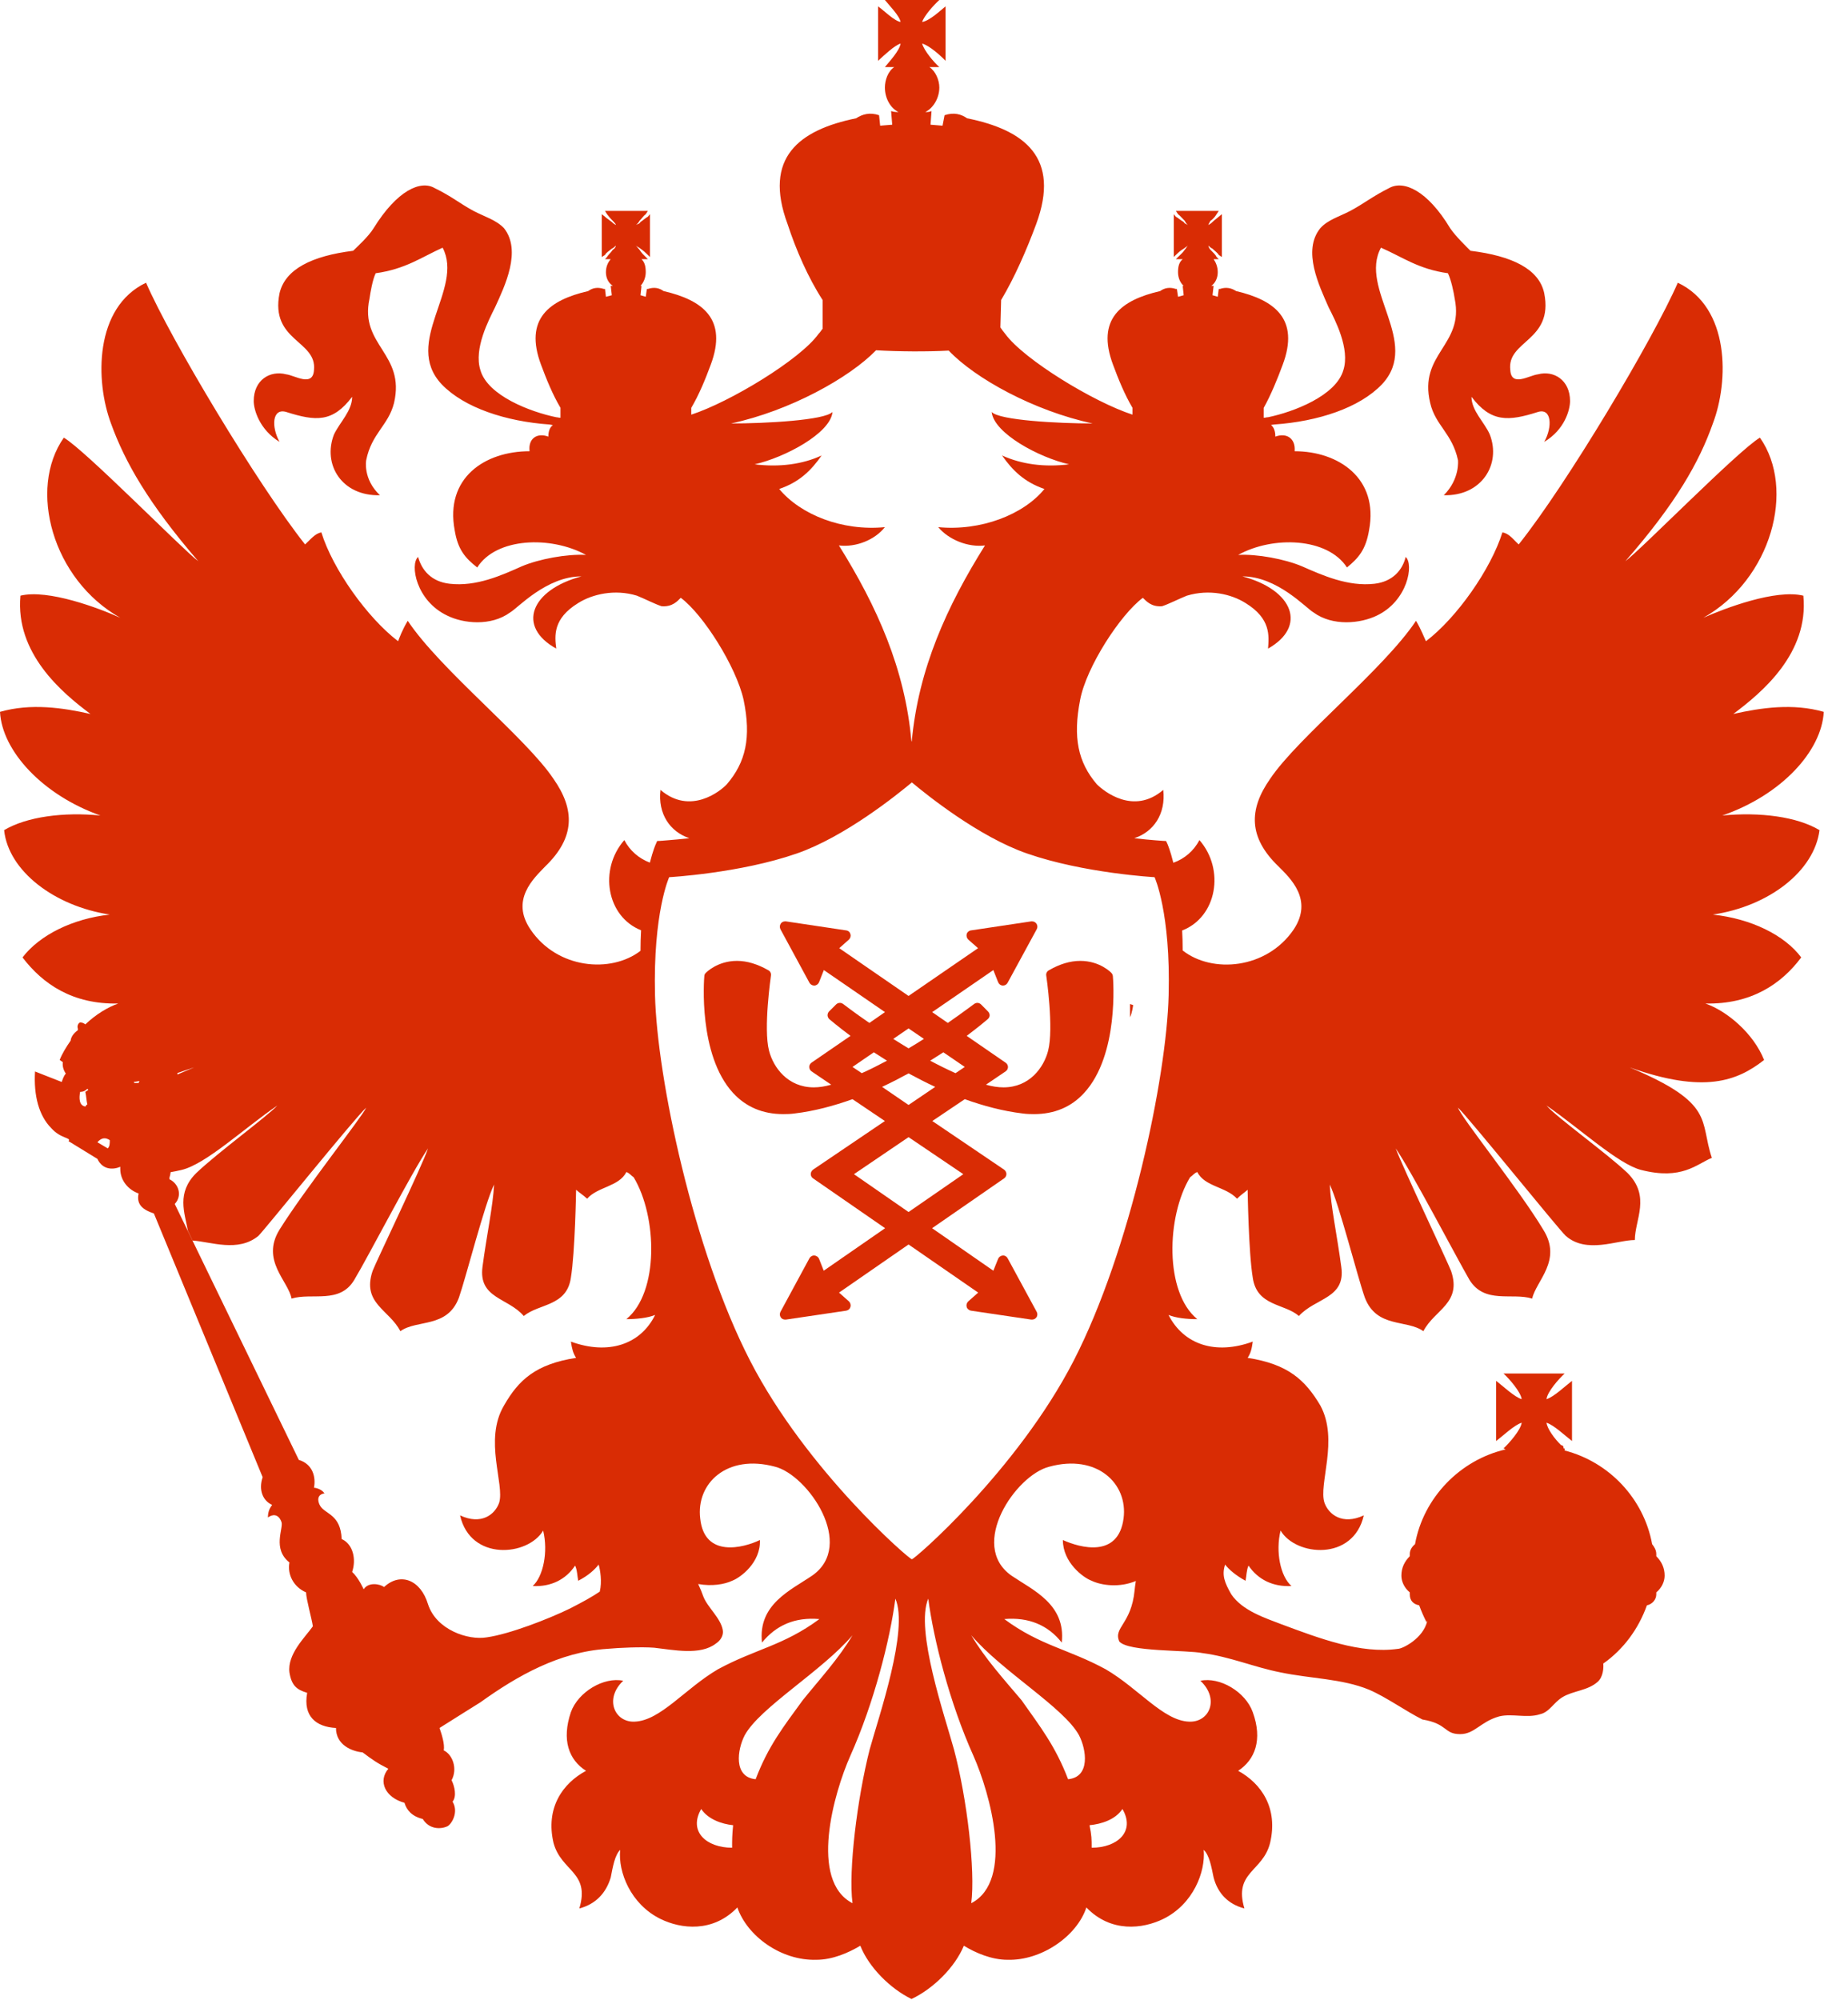 <svg width="61" height="66" viewBox="0 0 61 66" fill="none" xmlns="http://www.w3.org/2000/svg">
<path d="M31.54 35.416C31.26 35.29 30.98 35.151 30.704 35.004C30.855 34.907 30.998 34.816 31.139 34.727L31.846 35.21L31.54 35.416ZM29.99 36.465L29.116 35.868C29.422 35.725 29.713 35.574 29.99 35.423C30.27 35.574 30.561 35.725 30.87 35.868L29.99 36.465ZM31.798 38.749L29.99 39.998L28.188 38.749L29.99 37.527L31.798 38.749ZM28.14 35.21L28.844 34.727C28.98 34.816 29.124 34.907 29.278 35.004C29.003 35.151 28.726 35.29 28.446 35.416L28.14 35.21ZM29.99 33.939L30.498 34.285C30.339 34.389 30.166 34.491 29.99 34.597C29.817 34.491 29.646 34.389 29.485 34.285L29.99 33.939ZM36.686 32.108C36.671 32.09 36.303 31.71 35.658 31.71C35.323 31.71 34.972 31.817 34.623 32.02C34.56 32.053 34.523 32.123 34.535 32.193C34.539 32.211 34.789 33.935 34.597 34.675C34.454 35.231 33.982 35.884 33.124 35.884C32.94 35.884 32.752 35.854 32.553 35.798C32.553 35.798 32.546 35.798 32.546 35.795L33.194 35.356C33.242 35.323 33.272 35.272 33.272 35.213C33.272 35.154 33.242 35.103 33.194 35.07L31.909 34.185C32.314 33.88 32.571 33.662 32.604 33.633C32.641 33.6 32.667 33.557 32.667 33.508C32.667 33.461 32.648 33.412 32.612 33.379L32.383 33.147C32.35 33.114 32.303 33.096 32.262 33.096C32.225 33.096 32.185 33.11 32.155 33.132C32.141 33.139 31.801 33.401 31.286 33.758L30.77 33.401L32.789 32.013L32.947 32.414C32.973 32.476 33.028 32.521 33.102 32.525C33.102 32.525 33.105 32.525 33.109 32.525C33.172 32.525 33.231 32.488 33.26 32.433L34.221 30.665C34.254 30.605 34.248 30.536 34.211 30.48C34.177 30.433 34.123 30.406 34.066 30.406C34.059 30.406 34.052 30.406 34.041 30.406L32.052 30.704C31.986 30.712 31.927 30.76 31.909 30.827C31.894 30.889 31.912 30.959 31.96 31.006L32.284 31.291L29.99 32.867L27.702 31.291L28.023 31.006C28.07 30.959 28.092 30.889 28.07 30.827C28.056 30.76 28 30.712 27.93 30.704L25.941 30.406C25.934 30.406 25.923 30.406 25.916 30.406C25.857 30.406 25.801 30.433 25.772 30.48C25.735 30.536 25.732 30.605 25.761 30.665L26.719 32.433C26.752 32.488 26.811 32.525 26.873 32.525C26.881 32.525 26.881 32.525 26.884 32.525C26.951 32.521 27.01 32.476 27.036 32.414L27.194 32.013L29.212 33.401L28.697 33.758C28.178 33.401 27.839 33.139 27.831 33.132C27.798 33.11 27.762 33.096 27.725 33.096C27.676 33.096 27.632 33.114 27.599 33.147L27.366 33.379C27.333 33.412 27.316 33.461 27.316 33.508C27.319 33.557 27.341 33.6 27.374 33.633C27.411 33.662 27.665 33.88 28.074 34.185L26.785 35.07C26.741 35.103 26.711 35.154 26.711 35.213C26.715 35.272 26.741 35.323 26.788 35.356L27.436 35.795C27.436 35.798 27.433 35.798 27.43 35.798C27.231 35.854 27.043 35.884 26.863 35.884C26.004 35.884 25.529 35.231 25.385 34.675C25.193 33.935 25.448 32.211 25.448 32.193C25.459 32.123 25.425 32.053 25.363 32.02C25.009 31.817 24.66 31.71 24.328 31.71C23.684 31.71 23.312 32.09 23.297 32.108C23.268 32.134 23.249 32.174 23.249 32.211C23.238 32.318 23.043 34.809 24.196 36.067C24.623 36.532 25.179 36.767 25.853 36.767C25.971 36.767 26.099 36.764 26.226 36.746C26.881 36.668 27.522 36.495 28.14 36.274L29.209 36.995L26.84 38.598C26.792 38.635 26.762 38.687 26.762 38.746C26.762 38.801 26.788 38.856 26.84 38.889L29.216 40.532L27.19 41.935L27.036 41.542C27.01 41.482 26.951 41.438 26.884 41.434C26.881 41.431 26.881 41.431 26.873 41.431C26.811 41.431 26.752 41.467 26.719 41.523L25.761 43.294C25.732 43.35 25.735 43.423 25.772 43.474C25.801 43.522 25.857 43.548 25.916 43.548C25.923 43.548 25.934 43.548 25.941 43.548L27.93 43.254C28 43.242 28.056 43.195 28.07 43.132C28.092 43.066 28.07 42.995 28.023 42.948L27.695 42.657L29.99 41.069L32.288 42.657L31.96 42.948C31.909 42.995 31.89 43.066 31.909 43.132C31.927 43.195 31.982 43.242 32.052 43.254L34.041 43.548C34.052 43.548 34.059 43.548 34.066 43.548C34.123 43.548 34.177 43.522 34.211 43.474C34.248 43.423 34.251 43.35 34.221 43.294L33.26 41.523C33.231 41.467 33.172 41.431 33.109 41.431C33.105 41.431 33.102 41.431 33.102 41.434C33.028 41.438 32.973 41.482 32.947 41.542L32.789 41.935L30.767 40.532L33.142 38.889C33.191 38.856 33.22 38.801 33.22 38.746C33.22 38.687 33.191 38.635 33.142 38.598L30.774 36.995L31.846 36.274C32.461 36.495 33.105 36.668 33.758 36.746C33.886 36.764 34.012 36.767 34.13 36.767C34.804 36.767 35.364 36.532 35.787 36.067C36.944 34.809 36.745 32.318 36.734 32.211C36.73 32.174 36.712 32.134 36.686 32.108Z" fill="#D92C04"/>
<path d="M37.3 33.57C37.371 33.434 37.404 33.169 37.404 33.169L37.3 33.135V33.57Z" fill="#D92C04"/>
<path d="M35.441 44.904C33.569 48.539 30.14 51.5 30.1 51.456C30.059 51.5 26.63 48.539 24.759 44.904C22.888 41.272 21.688 35.566 21.621 32.841C21.554 30.115 22.088 28.948 22.088 28.948C22.088 28.948 24.428 28.818 26.299 28.167C27.886 27.618 29.614 26.225 30.1 25.82C30.582 26.225 32.314 27.618 33.904 28.167C35.773 28.818 38.111 28.948 38.111 28.948C38.111 28.948 38.646 30.115 38.575 32.841C38.508 35.566 37.308 41.272 35.441 44.904ZM35.617 57.265C35.86 57.732 36.001 58.646 35.256 58.716C34.84 57.626 34.34 56.989 33.72 56.109C33.146 55.43 32.513 54.731 32.06 53.965C33.076 55.158 35.117 56.348 35.617 57.265ZM32.06 62.808C32.199 61.74 31.922 59.353 31.489 57.732C31.19 56.642 30.199 53.78 30.641 52.757C30.814 54.105 31.352 56.211 32.13 57.939C32.681 59.179 33.492 62.064 32.06 62.808ZM28.707 57.732C28.295 59.353 28 61.74 28.14 62.808C26.704 62.064 27.518 59.179 28.07 57.939C28.844 56.211 29.381 54.105 29.555 52.757C30.001 53.78 29.009 56.642 28.707 57.732ZM26.497 56.109C25.857 56.989 25.356 57.626 24.943 58.716C24.199 58.646 24.339 57.732 24.582 57.265C25.083 56.348 27.12 55.158 28.14 53.965C27.688 54.731 27.053 55.42 26.497 56.109ZM18.844 44.274C18.881 44.513 18.914 44.653 19.016 44.811C17.687 45.017 17.12 45.537 16.638 46.38C15.96 47.519 16.667 48.988 16.475 49.596C16.34 49.976 15.893 50.34 15.186 50.009C15.528 51.53 17.429 51.357 17.929 50.51C18.1 51.217 17.929 52.031 17.584 52.34C18.174 52.373 18.674 52.133 18.983 51.666C19.053 51.806 19.053 51.998 19.086 52.167C19.415 51.998 19.625 51.806 19.76 51.633C19.812 51.802 19.878 52.2 19.797 52.525C19.544 52.697 19.256 52.856 18.811 53.084C18.1 53.431 16.81 53.931 16.066 54.034C15.458 54.138 14.405 53.791 14.129 52.944C13.885 52.133 13.215 51.876 12.678 52.373C12.541 52.27 12.162 52.2 12.004 52.448C12.004 52.448 11.834 52.064 11.624 51.876C11.764 51.459 11.657 50.959 11.278 50.79C11.245 49.976 10.744 49.976 10.571 49.699C10.468 49.526 10.468 49.316 10.711 49.283C10.608 49.129 10.397 49.096 10.364 49.096C10.431 48.749 10.327 48.318 9.864 48.178L5.768 39.732C6.029 39.456 5.894 39.058 5.595 38.918C5.595 38.918 5.595 38.885 5.595 38.852C5.62 38.786 5.624 38.733 5.632 38.683C5.742 38.663 5.875 38.638 5.993 38.609C6.803 38.417 8.066 37.227 9.156 36.483C8.773 36.881 7.185 38.038 6.478 38.712C5.819 39.367 6.095 40.023 6.202 40.613L6.357 40.94C6.957 40.977 7.856 41.339 8.53 40.785C8.74 40.579 11.694 36.914 12.088 36.553C11.937 36.881 10.07 39.231 9.227 40.579C8.6 41.596 9.518 42.27 9.624 42.855C10.294 42.649 11.212 43.047 11.694 42.237C12.162 41.459 13.595 38.679 14.129 37.898C13.922 38.505 12.401 41.666 12.299 41.942C11.937 43.014 12.851 43.22 13.215 43.931C13.768 43.534 14.767 43.843 15.149 42.822C15.388 42.133 15.996 39.732 16.309 39.091C16.273 39.803 16.066 40.752 15.927 41.802C15.786 42.855 16.773 42.822 17.289 43.43C17.79 43.014 18.707 43.117 18.844 42.166C18.983 41.32 19.016 39.264 19.016 39.264C19.156 39.386 19.227 39.419 19.381 39.559C19.723 39.162 20.435 39.162 20.675 38.679C20.781 38.712 20.814 38.782 20.917 38.852C21.695 40.144 21.761 42.649 20.675 43.534C20.987 43.534 21.385 43.496 21.625 43.394C21.142 44.377 20.07 44.724 18.844 44.274ZM6.412 35.224C6.232 35.297 6.022 35.39 5.856 35.459C5.856 35.445 5.856 35.426 5.856 35.412C6.025 35.35 6.236 35.286 6.412 35.224ZM24.13 13.975C26.067 13.559 28.033 12.472 28.918 11.559C29.65 11.603 30.597 11.61 31.316 11.57C32.188 12.49 34.129 13.559 36.067 13.975C34.943 13.975 32.976 13.871 32.734 13.595C32.804 14.302 34.306 15.102 35.289 15.323C34.475 15.425 33.72 15.323 33.076 15.031C33.426 15.532 33.82 15.912 34.475 16.137C33.787 16.984 32.372 17.533 30.969 17.396C31.316 17.812 31.956 18.07 32.513 18C31.252 20.012 30.317 22.073 30.096 24.465L30.088 24.462L30.085 24.469C29.875 22.073 28.947 20.012 27.691 18C28.258 18.07 28.884 17.812 29.209 17.396C27.794 17.533 26.427 16.984 25.72 16.137C26.38 15.912 26.773 15.532 27.12 15.031C26.497 15.323 25.72 15.425 24.91 15.323C25.893 15.102 27.415 14.302 27.48 13.595C27.223 13.871 25.256 13.975 24.13 13.975ZM37.05 59.699C37.485 60.443 36.881 60.977 36.034 60.977C36.034 60.687 36.034 60.583 35.964 60.234C36.358 60.196 36.819 60.049 37.05 59.699ZM24.166 60.977C23.319 60.977 22.714 60.443 23.146 59.699C23.37 60.035 23.816 60.194 24.199 60.234C24.166 60.583 24.166 60.687 24.166 60.977ZM4.575 35.739C4.53 35.739 4.485 35.739 4.438 35.739C4.431 35.728 4.423 35.717 4.412 35.706C4.475 35.692 4.542 35.692 4.6 35.673C4.596 35.695 4.586 35.717 4.575 35.739ZM3.557 37.898L3.215 37.696C3.352 37.536 3.488 37.536 3.624 37.626C3.624 37.728 3.624 37.831 3.557 37.898ZM2.883 36.45C2.85 36.45 2.85 36.483 2.817 36.517C2.607 36.483 2.607 36.24 2.644 36.034C2.744 36.034 2.817 36.001 2.883 35.931L2.916 35.967L2.817 36.034C2.85 36.174 2.85 36.311 2.883 36.45ZM60.06 27.396C59.32 26.951 58.093 26.792 56.849 26.913C58.8 26.239 60.13 24.79 60.2 23.492C59.183 23.201 58.126 23.356 57.213 23.562C58.16 22.855 59.714 21.559 59.526 19.658C58.612 19.434 56.933 20.075 56.225 20.387C58.472 19.123 59.283 16.137 58.093 14.443C57.386 14.858 54.17 18.137 53.651 18.52C55.312 16.619 56.09 15.253 56.539 13.975C57.073 12.579 57.106 10.144 55.382 9.33C54.568 11.197 51.718 15.978 50.13 17.967C49.957 17.812 49.817 17.603 49.592 17.57C49.213 18.782 48.089 20.387 47.069 21.161C47.017 21.058 46.915 20.782 46.741 20.487C45.655 22.111 42.837 24.34 41.923 25.706C41.212 26.722 41.212 27.64 42.199 28.59C42.597 28.988 43.356 29.696 42.7 30.678C41.809 31.983 40.015 32.134 39.039 31.367C39.039 31.135 39.032 30.914 39.021 30.708C40.17 30.262 40.439 28.697 39.592 27.724C39.404 28.081 39.098 28.343 38.73 28.472C38.631 28.067 38.542 27.869 38.535 27.849L38.49 27.754L38.391 27.75C38.38 27.747 38.005 27.728 37.441 27.662C38.078 27.453 38.486 26.863 38.398 26.067C37.415 26.913 36.428 26.105 36.203 25.88C35.584 25.153 35.411 24.34 35.654 23.094C35.86 22.007 36.983 20.28 37.724 19.728C37.831 19.83 38.001 20.038 38.361 20.005C38.571 19.938 38.918 19.761 39.176 19.658C39.92 19.434 40.645 19.606 41.113 19.901C41.956 20.417 41.886 20.987 41.857 21.404C43.146 20.679 42.7 19.47 41.01 19.021C42.166 19.021 43.116 20.075 43.356 20.21C43.997 20.678 44.91 20.575 45.444 20.317C46.469 19.831 46.674 18.623 46.399 18.38C46.295 18.815 45.967 19.194 45.374 19.264C44.498 19.367 43.647 18.984 42.977 18.689C42.409 18.449 41.489 18.277 40.87 18.313C42.026 17.673 43.824 17.742 44.461 18.727C44.844 18.416 45.084 18.137 45.19 17.5C45.518 15.776 44.17 14.891 42.734 14.891C42.771 14.476 42.476 14.269 42.097 14.409C42.097 14.233 42.049 14.096 41.953 14.026C41.986 14.022 42.03 14.009 42.06 14.009C43.511 13.908 44.877 13.459 45.618 12.681C46.915 11.297 44.844 9.536 45.584 8.174C46.295 8.482 46.815 8.881 47.794 9.017C47.898 9.227 47.986 9.639 48.019 9.864C48.332 11.404 46.815 11.662 47.209 13.301C47.382 14.044 47.938 14.302 48.126 15.186C48.126 15.186 48.197 15.805 47.658 16.343C48.904 16.377 49.559 15.323 49.176 14.339C49.006 13.941 48.572 13.559 48.572 13.095C49.213 13.941 49.784 13.908 50.767 13.595C51.216 13.459 51.253 14.082 50.973 14.582C51.648 14.18 51.825 13.526 51.825 13.234C51.825 12.541 51.286 12.214 50.767 12.353C50.477 12.386 49.887 12.785 49.853 12.214C49.732 11.23 51.286 11.264 50.973 9.677C50.804 8.881 49.92 8.446 48.538 8.276C48.402 8.137 48.056 7.808 47.868 7.532C47.11 6.273 46.329 5.945 45.86 6.203C45.308 6.478 45.017 6.722 44.568 6.961C44.203 7.152 43.824 7.256 43.581 7.532C42.977 8.276 43.548 9.433 43.857 10.144C44.067 10.556 44.568 11.507 44.343 12.214C44.1 13.06 42.7 13.595 41.857 13.769C41.801 13.769 41.768 13.787 41.714 13.787V13.459C41.956 13.024 42.166 12.508 42.339 12.04C42.91 10.519 42.06 9.901 40.803 9.606C40.645 9.503 40.472 9.466 40.266 9.536H40.229L40.196 9.794L40.023 9.743L40.06 9.433H39.985C40.129 9.33 40.196 9.156 40.196 8.984C40.196 8.796 40.129 8.655 40.06 8.553H40.229L40.158 8.482C40.129 8.413 40.06 8.347 39.953 8.24C39.92 8.207 39.887 8.137 39.887 8.104C39.92 8.137 39.953 8.174 40.023 8.207C40.092 8.276 40.196 8.347 40.229 8.413L40.332 8.482V7.068L40.229 7.152C40.196 7.187 40.092 7.256 40.023 7.326C39.953 7.396 39.92 7.396 39.887 7.429C39.887 7.396 39.92 7.359 39.953 7.289C40.06 7.223 40.129 7.116 40.158 7.068L40.229 6.961H38.814L38.885 7.068C38.951 7.116 39.039 7.223 39.109 7.289C39.142 7.359 39.176 7.396 39.212 7.429C39.176 7.396 39.109 7.396 39.072 7.326C38.951 7.256 38.884 7.187 38.814 7.152L38.745 7.068V8.482L38.814 8.413C38.884 8.347 38.951 8.276 39.072 8.207C39.109 8.174 39.176 8.137 39.212 8.104C39.176 8.137 39.142 8.207 39.109 8.24C39.039 8.347 38.951 8.413 38.885 8.482L38.814 8.553H39.039C38.918 8.655 38.885 8.796 38.885 8.984C38.885 9.156 38.951 9.33 39.072 9.433H39.039L39.072 9.743L38.885 9.794L38.847 9.536H38.814C38.608 9.466 38.435 9.503 38.295 9.606C37.017 9.901 36.17 10.519 36.741 12.04C36.914 12.508 37.124 13.024 37.382 13.459V13.684C36.1 13.268 33.801 11.867 33.183 11.021C33.113 10.936 33.061 10.866 33.028 10.814L33.021 10.818L33.046 9.901C33.492 9.156 33.89 8.24 34.203 7.396C35.014 5.201 33.82 4.287 31.922 3.904C31.732 3.769 31.489 3.698 31.179 3.802L31.112 4.148L30.715 4.115L30.748 3.665C30.678 3.698 30.611 3.698 30.542 3.698C30.814 3.562 31.006 3.23 31.006 2.888C31.006 2.645 30.884 2.35 30.678 2.214H31.006C30.814 2.04 30.505 1.676 30.438 1.437C30.678 1.503 31.043 1.831 31.212 2.007V0.21C31.043 0.346 30.678 0.692 30.438 0.725C30.505 0.523 30.814 0.173 31.006 -1.15422e-06H29.209C29.348 0.173 29.694 0.523 29.727 0.725C29.518 0.692 29.176 0.346 28.984 0.21V2.007C29.176 1.831 29.518 1.503 29.727 1.437C29.694 1.676 29.348 2.04 29.209 2.214H29.518C29.312 2.35 29.209 2.645 29.209 2.888C29.209 3.23 29.381 3.562 29.658 3.698C29.588 3.698 29.518 3.698 29.414 3.665L29.451 4.115L29.053 4.148L29.017 3.802C28.707 3.698 28.468 3.769 28.258 3.904C26.38 4.287 25.183 5.201 25.997 7.396C26.273 8.24 26.671 9.156 27.153 9.901V10.851C27.12 10.884 27.084 10.954 27.017 11.021C26.413 11.867 24.096 13.268 22.818 13.684V13.459C23.076 13.024 23.286 12.508 23.459 12.04C24.03 10.519 23.183 9.901 21.904 9.606C21.761 9.503 21.595 9.466 21.385 9.536H21.352L21.315 9.794L21.142 9.743L21.175 9.433H21.142C21.245 9.33 21.315 9.156 21.315 8.984C21.315 8.796 21.282 8.655 21.175 8.553H21.385L21.315 8.482C21.245 8.413 21.175 8.347 21.108 8.24C21.075 8.207 21.024 8.137 20.987 8.104C21.024 8.137 21.108 8.174 21.142 8.207C21.245 8.276 21.315 8.347 21.385 8.413L21.455 8.482V7.068L21.385 7.152C21.315 7.187 21.245 7.256 21.142 7.326C21.108 7.396 21.024 7.396 20.987 7.429C21.024 7.396 21.075 7.359 21.108 7.289C21.175 7.223 21.245 7.116 21.315 7.068L21.385 6.961H19.97L20.037 7.068C20.07 7.116 20.159 7.223 20.229 7.289C20.295 7.359 20.328 7.396 20.328 7.429C20.295 7.396 20.262 7.396 20.195 7.326C20.107 7.256 20.001 7.187 19.97 7.152L19.864 7.068V8.482L19.97 8.413C20.001 8.347 20.107 8.276 20.195 8.207C20.262 8.174 20.295 8.137 20.328 8.104C20.328 8.137 20.295 8.207 20.229 8.24C20.159 8.347 20.07 8.413 20.037 8.482L19.97 8.553H20.159C20.07 8.655 20.001 8.796 20.001 8.984C20.001 9.156 20.07 9.33 20.229 9.433H20.159L20.195 9.743L20.001 9.794L19.97 9.536H19.934C19.723 9.466 19.555 9.503 19.415 9.606C18.137 9.901 17.289 10.519 17.86 12.04C18.033 12.508 18.243 13.024 18.501 13.459V13.787C18.445 13.787 18.398 13.769 18.361 13.769C17.514 13.595 16.099 13.06 15.857 12.214C15.632 11.507 16.136 10.556 16.34 10.144C16.667 9.433 17.223 8.276 16.638 7.532C16.376 7.256 15.996 7.152 15.632 6.961C15.186 6.722 14.906 6.478 14.339 6.203C13.885 5.945 13.112 6.273 12.332 7.532C12.162 7.808 11.798 8.137 11.657 8.276C10.294 8.446 9.414 8.881 9.227 9.677C8.91 11.264 10.468 11.23 10.364 12.214C10.327 12.785 9.727 12.386 9.447 12.353C8.91 12.214 8.375 12.541 8.375 13.234C8.375 13.526 8.567 14.18 9.227 14.582C8.95 14.082 8.983 13.459 9.447 13.595C10.431 13.908 10.983 13.941 11.624 13.095C11.624 13.559 11.212 13.941 11.024 14.339C10.641 15.323 11.278 16.377 12.541 16.343C11.97 15.805 12.088 15.186 12.088 15.186C12.265 14.302 12.818 14.044 13.006 13.301C13.389 11.662 11.867 11.404 12.195 9.864C12.228 9.639 12.299 9.227 12.401 9.017C13.389 8.881 13.922 8.482 14.611 8.174C15.322 9.536 13.281 11.297 14.578 12.681C15.322 13.459 16.704 13.908 18.137 14.009C18.166 14.009 18.214 14.026 18.251 14.03C18.151 14.096 18.1 14.233 18.1 14.409C17.724 14.269 17.429 14.476 17.481 14.891C15.996 14.891 14.685 15.776 15.009 17.5C15.112 18.137 15.355 18.416 15.753 18.727C16.376 17.742 18.174 17.673 19.344 18.313C18.707 18.277 17.79 18.449 17.223 18.689C16.564 18.984 15.72 19.367 14.84 19.264C14.232 19.194 13.922 18.815 13.801 18.38C13.525 18.623 13.731 19.831 14.767 20.317C15.286 20.575 16.202 20.678 16.84 20.21C17.083 20.075 18.033 19.021 19.193 19.021C17.514 19.47 17.047 20.679 18.361 21.404C18.309 20.987 18.243 20.417 19.086 19.901C19.555 19.606 20.295 19.434 21.024 19.658C21.282 19.761 21.625 19.938 21.835 20.005C22.195 20.038 22.369 19.83 22.471 19.728C23.216 20.28 24.302 22.007 24.545 23.094C24.803 24.34 24.616 25.153 23.993 25.88C23.787 26.105 22.785 26.913 21.802 26.067C21.709 26.859 22.118 27.449 22.755 27.662C22.184 27.724 21.802 27.747 21.79 27.75L21.691 27.754L21.651 27.849C21.639 27.869 21.554 28.067 21.451 28.468C21.094 28.332 20.792 28.078 20.608 27.724C19.76 28.694 20.022 30.248 21.161 30.7C21.149 30.914 21.142 31.143 21.142 31.378C20.166 32.13 18.391 31.975 17.514 30.678C16.84 29.696 17.617 28.988 18 28.59C18.983 27.64 18.983 26.722 18.272 25.706C17.359 24.34 14.542 22.111 13.459 20.487C13.281 20.782 13.179 21.058 13.141 21.161C12.125 20.387 10.983 18.782 10.608 17.57C10.397 17.603 10.243 17.812 10.07 17.967C8.497 15.978 5.632 11.197 4.821 9.33C3.108 10.144 3.141 12.579 3.664 13.975C4.125 15.253 4.906 16.619 6.544 18.52C6.029 18.137 2.817 14.858 2.107 14.443C0.917 16.137 1.727 19.123 3.97 20.387C3.281 20.075 1.588 19.434 0.674 19.658C0.501 21.559 2.037 22.855 2.987 23.562C2.074 23.356 1.02 23.201 0 23.492C0.069 24.79 1.414 26.239 3.315 26.913C2.107 26.792 0.88 26.951 0.136 27.396C0.276 28.744 1.797 29.904 3.624 30.182C2.397 30.317 1.31 30.856 0.743 31.596C1.414 32.476 2.397 33.15 3.904 33.117C3.557 33.238 3.16 33.478 2.817 33.806C2.781 33.773 2.711 33.74 2.644 33.74C2.57 33.773 2.541 33.876 2.57 33.945C2.57 33.945 2.57 33.945 2.57 33.997C2.427 34.101 2.346 34.218 2.331 34.343C2.191 34.543 2.047 34.777 1.97 34.981C2.007 34.999 2.037 35.032 2.074 35.051C2.059 35.169 2.084 35.301 2.173 35.43C2.107 35.5 2.074 35.604 2.037 35.706L1.156 35.36C1.108 36.159 1.285 36.819 1.69 37.227C2.007 37.588 2.365 37.536 2.262 37.659L3.215 38.244C3.385 38.609 3.731 38.609 3.97 38.505C3.97 38.505 3.97 38.539 3.97 38.576C3.97 38.955 4.231 39.264 4.575 39.386C4.509 39.699 4.644 39.905 5.079 40.044L8.67 48.749C8.53 49.162 8.67 49.526 8.983 49.662C8.91 49.765 8.844 49.872 8.844 50.078C8.983 49.976 9.19 49.939 9.293 50.233C9.359 50.439 8.983 51.113 9.554 51.563C9.48 51.96 9.69 52.373 10.103 52.55C10.103 52.757 10.294 53.431 10.327 53.67C10.07 54.034 9.48 54.587 9.554 55.191C9.624 55.626 9.794 55.762 10.139 55.865C10 56.642 10.431 56.989 11.09 57.025C11.09 57.593 11.624 57.798 11.97 57.831C12.299 58.076 12.438 58.178 12.818 58.37C12.471 58.783 12.714 59.32 13.351 59.494C13.422 59.733 13.595 59.942 13.955 60.028C14.166 60.373 14.542 60.373 14.767 60.27C14.906 60.201 15.149 59.803 14.939 59.457C15.079 59.283 15.009 58.955 14.906 58.749C15.112 58.37 14.939 57.902 14.648 57.765C14.685 57.556 14.578 57.228 14.508 57.025C15.009 56.712 15.632 56.315 15.857 56.178C17.083 55.298 18.464 54.517 20.037 54.414C20.435 54.377 21.175 54.344 21.595 54.377C22.232 54.447 23.113 54.639 23.629 54.24C23.787 54.138 23.89 53.965 23.857 53.791C23.787 53.393 23.355 53.047 23.216 52.686C23.179 52.576 23.113 52.418 23.046 52.274C23.495 52.355 23.908 52.288 24.166 52.167C24.442 52.064 25.116 51.563 25.083 50.823C24.545 51.081 23.249 51.426 23.113 50.111C22.973 48.955 23.993 47.972 25.584 48.403C26.671 48.679 28.258 50.992 26.807 51.998C26.099 52.48 25.013 52.944 25.152 54.207C25.617 53.637 26.236 53.36 27.047 53.431C25.857 54.311 24.943 54.414 23.698 55.088C22.612 55.725 21.802 56.783 20.951 56.816C20.295 56.849 19.934 56.071 20.571 55.467C19.934 55.331 19.086 55.832 18.844 56.503C18.534 57.419 18.774 58.075 19.344 58.439C18.571 58.852 18 59.666 18.272 60.822C18.534 61.773 19.485 61.773 19.123 62.981C19.658 62.841 20.001 62.48 20.159 61.961C20.229 61.6 20.295 61.221 20.471 61.047C20.398 61.773 20.814 62.841 21.802 63.327C22.471 63.656 23.529 63.791 24.339 62.948C24.667 63.898 25.786 64.709 26.947 64.675C27.48 64.675 28 64.447 28.398 64.211C28.674 64.914 29.381 65.626 30.088 65.969C30.814 65.626 31.525 64.914 31.816 64.211C32.199 64.447 32.734 64.675 33.253 64.675C34.373 64.709 35.547 63.898 35.86 62.948C36.671 63.791 37.724 63.656 38.398 63.327C39.386 62.841 39.798 61.773 39.732 61.047C39.92 61.221 39.985 61.6 40.06 61.961C40.196 62.48 40.538 62.841 41.076 62.981C40.715 61.773 41.684 61.773 41.923 60.822C42.199 59.666 41.629 58.852 40.87 58.439C41.423 58.075 41.684 57.419 41.352 56.503C41.113 55.832 40.266 55.331 39.625 55.467C40.266 56.071 39.92 56.849 39.245 56.816C38.398 56.783 37.588 55.725 36.498 55.088C35.256 54.414 34.34 54.311 33.15 53.431C33.96 53.36 34.601 53.637 35.047 54.207C35.186 52.944 34.1 52.48 33.388 51.998C31.956 50.992 33.529 48.679 34.634 48.403C36.203 47.972 37.241 48.955 37.087 50.111C36.914 51.426 35.654 51.081 35.084 50.823C35.084 51.563 35.754 52.064 36.034 52.167C36.358 52.322 36.954 52.402 37.492 52.174C37.474 52.303 37.452 52.443 37.452 52.48C37.345 53.604 36.741 53.706 36.947 54.171C37.241 54.517 39.176 54.447 39.695 54.554C40.612 54.675 41.389 55.018 42.27 55.191C43.253 55.397 44.307 55.397 45.19 55.762C45.758 56.005 46.399 56.469 46.951 56.745C47.794 56.885 47.658 57.228 48.197 57.228C48.679 57.228 48.866 56.816 49.489 56.642C49.92 56.539 50.402 56.712 50.833 56.572C51.147 56.503 51.286 56.178 51.581 56.005C51.927 55.795 52.41 55.795 52.738 55.501C52.911 55.349 52.944 55.054 52.918 54.848L52.925 54.897C53.585 54.432 54.085 53.758 54.362 52.977C54.535 52.944 54.672 52.79 54.672 52.617C54.672 52.583 54.672 52.55 54.672 52.55C54.844 52.41 54.947 52.2 54.947 51.998C54.947 51.736 54.844 51.53 54.672 51.357C54.672 51.357 54.672 51.32 54.672 51.286C54.672 51.151 54.602 51.047 54.535 50.959C54.259 49.456 53.117 48.248 51.648 47.868C51.648 47.832 51.648 47.832 51.648 47.799H51.614C51.614 47.728 51.581 47.692 51.53 47.692C51.319 47.486 51.076 47.161 51.047 46.951C51.286 47.021 51.684 47.4 51.89 47.555V45.57C51.684 45.725 51.286 46.105 51.047 46.174C51.076 45.931 51.456 45.5 51.648 45.327H49.629C49.817 45.5 50.196 45.931 50.229 46.174C49.99 46.105 49.592 45.725 49.386 45.57V47.555C49.592 47.4 49.99 47.021 50.229 46.951C50.196 47.194 49.817 47.626 49.629 47.799L49.699 47.832C48.197 48.178 46.984 49.423 46.708 50.959C46.605 51.047 46.535 51.151 46.535 51.286C46.535 51.32 46.535 51.357 46.535 51.357C46.362 51.53 46.258 51.736 46.258 51.998C46.258 52.2 46.362 52.41 46.535 52.55C46.535 52.55 46.535 52.583 46.535 52.617C46.535 52.841 46.674 52.944 46.845 52.977C46.915 53.169 46.999 53.36 47.087 53.533C47.087 53.515 47.087 53.515 47.11 53.497C46.984 54.067 46.295 54.414 46.141 54.414C44.91 54.587 43.548 54.067 42.303 53.604C41.754 53.393 41.01 53.154 40.645 52.617C40.42 52.227 40.325 51.979 40.439 51.633C40.575 51.806 40.803 51.998 41.113 52.167C41.146 51.998 41.146 51.806 41.212 51.666C41.529 52.133 42.026 52.373 42.63 52.34C42.27 52.031 42.097 51.217 42.27 50.51C42.771 51.357 44.671 51.53 45.017 50.009C44.307 50.34 43.857 49.976 43.72 49.596C43.511 48.988 44.203 47.519 43.581 46.38C43.08 45.537 42.513 45.017 41.183 44.811C41.286 44.653 41.319 44.513 41.352 44.274C40.129 44.724 39.072 44.377 38.571 43.394C38.814 43.496 39.176 43.534 39.522 43.534C38.435 42.649 38.502 40.144 39.282 38.852C39.386 38.782 39.419 38.712 39.522 38.679C39.761 39.162 40.472 39.162 40.833 39.559C40.974 39.419 41.043 39.386 41.183 39.264C41.183 39.264 41.212 41.32 41.352 42.166C41.489 43.117 42.409 43.014 42.874 43.43C43.426 42.822 44.428 42.855 44.273 41.802C44.133 40.752 43.927 39.803 43.894 39.091C44.203 39.732 44.807 42.133 45.051 42.822C45.444 43.843 46.432 43.534 46.984 43.931C47.348 43.22 48.263 43.014 47.898 41.942C47.794 41.666 46.295 38.505 46.071 37.898C46.605 38.679 48.056 41.459 48.505 42.237C49.006 43.047 49.92 42.649 50.575 42.855C50.701 42.27 51.581 41.596 50.94 40.579C50.13 39.231 48.23 36.881 48.126 36.553C48.505 36.914 51.456 40.579 51.684 40.785C52.373 41.389 53.374 40.922 53.964 40.922C53.964 40.252 54.498 39.49 53.725 38.712C53.014 38.038 51.39 36.881 51.047 36.483C52.13 37.227 53.411 38.417 54.17 38.609C55.518 38.955 56.001 38.417 56.506 38.21C56.09 36.985 56.642 36.417 53.791 35.224C56.258 36.104 57.349 35.67 58.23 34.981C57.883 34.101 57.002 33.361 56.292 33.117C57.798 33.15 58.8 32.476 59.456 31.596C58.904 30.856 57.798 30.317 56.539 30.182C58.402 29.904 59.887 28.744 60.06 27.396Z" fill="#D92C04"/>
</svg>

